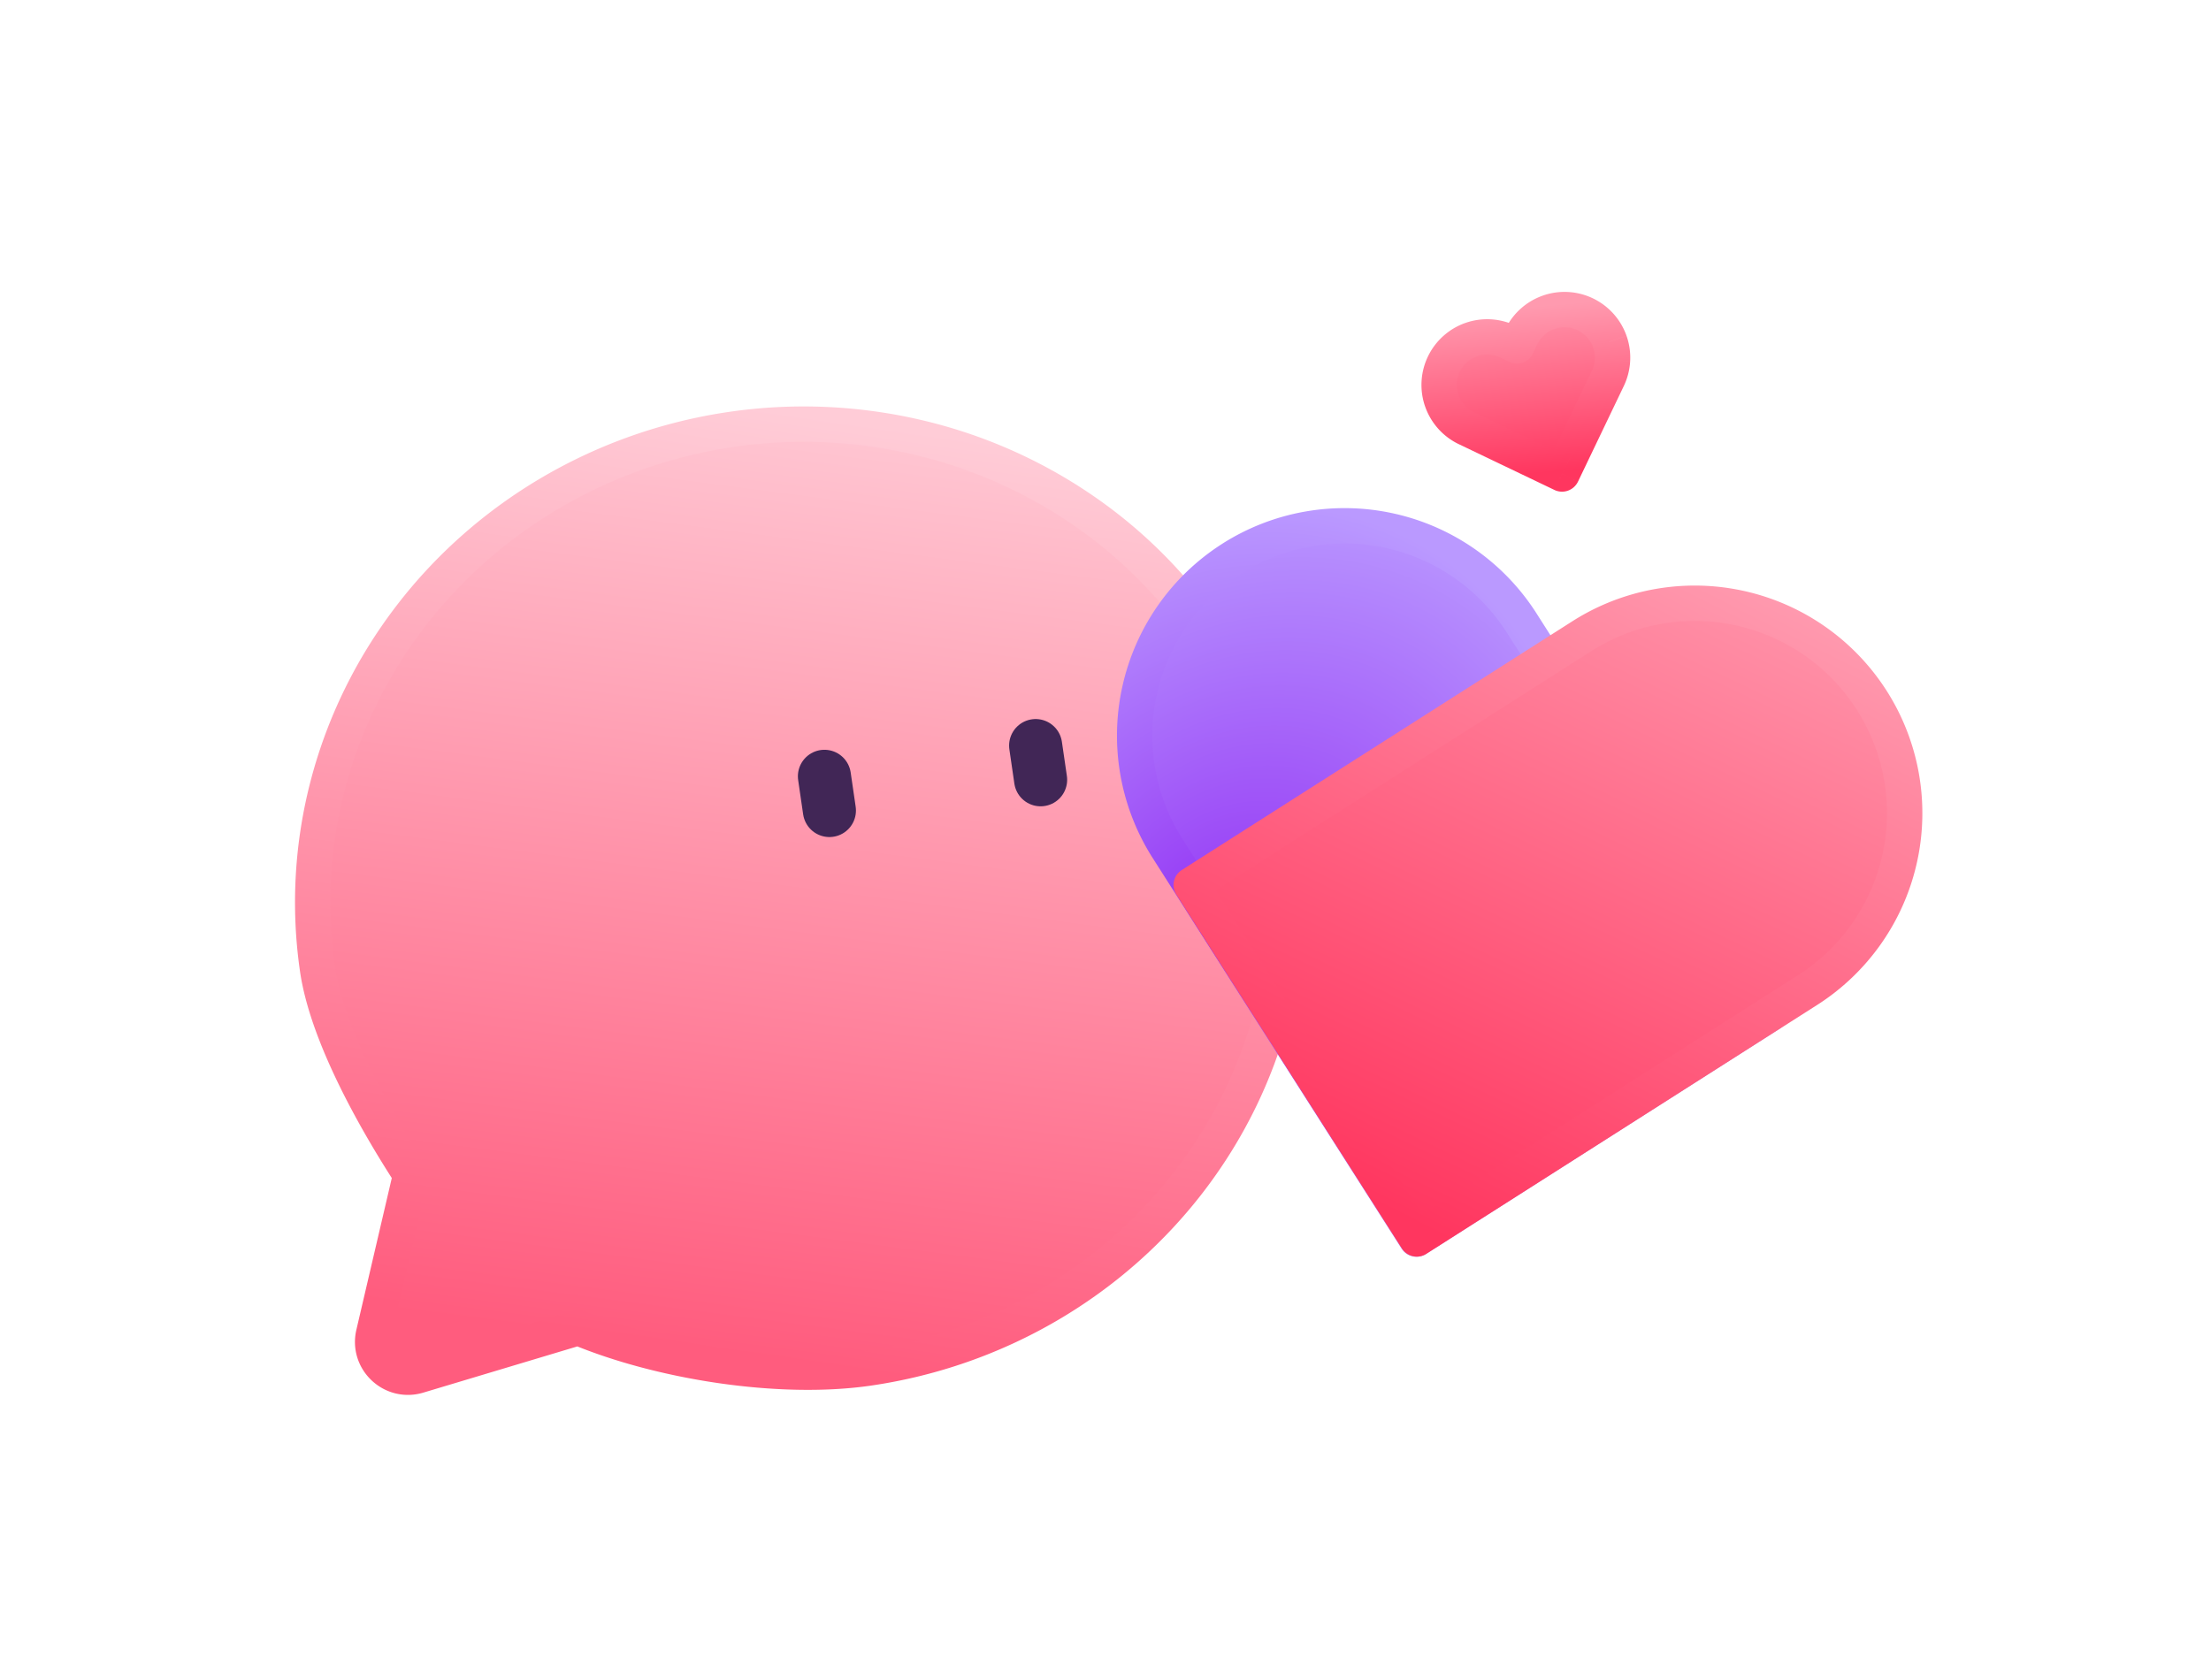<svg width="125" height="95" viewBox="0 0 125 95" fill="none" xmlns="http://www.w3.org/2000/svg">
    <g filter="url(#334rdcyova)">
        <path d="M41.361 22.28c-7.234 1.053-13.764 4.86-18.154 10.582-4.39 5.723-6.28 12.893-5.255 19.932.539 3.71 3.218 8.476 5.268 11.636l-2.098 8.992c-.35 1.497 1.05 2.812 2.522 2.37l9.047-2.714c4.647 1.94 11.382 3.015 16.402 2.286 7.233-1.054 13.764-4.86 18.154-10.583 4.39-5.723 6.28-12.892 5.255-19.932a26.2 26.2 0 0 0-3.556-9.855 26.786 26.786 0 0 0-7.166-7.75 27.625 27.625 0 0 0-9.687-4.464 28.224 28.224 0 0 0-10.732-.5z" fill="url(#7lm37wr4sb)" stroke="url(#oszq0zo8zc)" stroke-width="2" stroke-linecap="round" stroke-linejoin="round"/>
        <path d="m46.609 41.898.282 1.935M58.55 40.16l.282 1.935" stroke="#412656" stroke-width="3" stroke-linecap="round" stroke-linejoin="round"/>
        <path d="M69.64 29.591a11.868 11.868 0 0 1 16.385 3.633l14.072 22.09L80.08 68.067 66.002 45.967a11.867 11.867 0 0 1 3.639-16.376z" fill="url(#bs1i00vamd)" stroke="url(#ffjx6g7b0e)" stroke-width="2" stroke-linecap="round" stroke-linejoin="round"/>
        <path d="M80.088 68.044 67.347 48.043l22.09-14.072a11.867 11.867 0 0 1 16.385 3.633v0a11.862 11.862 0 0 1-.288 13.183 11.871 11.871 0 0 1-3.345 3.202L80.099 68.06l-.01-.017z" fill="url(#i9tppmdq1f)" stroke="url(#ncpac4cvyg)" stroke-width="2" stroke-linecap="round" stroke-linejoin="round"/>
        <path fill-rule="evenodd" clip-rule="evenodd" d="m88.312 24.8-.002.003-5.406-2.59a2.715 2.715 0 0 1 2.347-4.896l.508.243.245-.51a2.715 2.715 0 0 1 4.897 2.345l-2.588 5.404z" fill="url(#lip4qwkybh)"/>
        <path d="m88.312 24.8.432-.903a1 1 0 0 0-1.334.47l.902.432zm-.002.003-.432.902a1 1 0 0 0 1.334-.47l-.902-.432zm-5.406-2.59-.433.902.433-.901zm-1.387-1.546.944-.332-.944.332zm.113-2.074.901.432-.901-.432zm1.546-1.388-.332-.943.332.943zm1.049-.15.054-.999-.054.999zm1.026.262-.432.902.432-.902zm.508.243-.432.902a1 1 0 0 0 1.334-.47l-.902-.432zm.245-.51.901.431-.901-.432zm1.546-1.389.332.944-.332-.944zm2.075.112-.432.902.432-.902zm.848.636.744-.668-.744.668zm.69 1.96.999.053-.999-.054zm-.262 1.026L90 18.963l.902.432zm-2.588 5.404-.433.902a1 1 0 0 0 1.335-.47l-.902-.432zm-.903-.432-.002.004 1.804.864.002-.004-1.804-.864zm1.332-.466-5.406-2.59-.864 1.805 5.406 2.589.864-1.804zm-5.406-2.589a1.715 1.715 0 0 1-.876-.977L80.575 21a3.715 3.715 0 0 0 1.897 2.116l.865-1.803zm-.876-.977c-.15-.429-.125-.9.072-1.31l-1.804-.864A3.715 3.715 0 0 0 80.574 21l1.886-.664zm.072-1.31c.097-.203.233-.385.4-.535L81.598 17c-.363.326-.659.72-.87 1.16l1.804.864zm.4-.535c.168-.15.364-.267.576-.342l-.664-1.886c-.46.162-.884.413-1.247.74l1.336 1.488zm.576-.342c.213-.075.438-.107.663-.095l.108-1.997a3.716 3.716 0 0 0-1.435.206l.664 1.886zm.663-.095c.225.012.445.069.648.166l.864-1.804a3.715 3.715 0 0 0-1.404-.359l-.108 1.997zm.648.166.508.243.864-1.804-.508-.243-.864 1.804zm1.842-.227.245-.51-1.804-.865-.245.511 1.804.864zm.245-.51c.196-.411.547-.726.976-.877l-.664-1.887a3.715 3.715 0 0 0-2.116 1.9l1.803.863zm.976-.877c.43-.152.9-.126 1.311.07l.864-1.804a3.715 3.715 0 0 0-2.84-.153l.665 1.887zm1.311.07c.203.098.385.234.536.401l1.488-1.335a3.716 3.716 0 0 0-1.16-.87l-.864 1.804zm.536.401c.15.168.266.364.34.576l1.887-.665a3.715 3.715 0 0 0-.739-1.246l-1.488 1.335zm.34.576c.076.213.108.438.096.662l1.997.108a3.716 3.716 0 0 0-.206-1.434l-1.886.664zm.096.662a1.715 1.715 0 0 1-.166.649l1.804.864c.21-.44.333-.918.359-1.405l-1.997-.108zm-.166.649-2.588 5.404 1.804.864 2.588-5.404-1.804-.864zm-1.254 4.935L87.88 25.7l.865-1.803z" fill="url(#yuc21xsz3i)"/>
    </g>
    <defs>
        <linearGradient id="7lm37wr4sb" x1="56.141" y1="20.127" x2="48.907" y2="75.614" gradientUnits="userSpaceOnUse">
            <stop stop-color="#FFCCD7"/>
            <stop offset="1" stop-color="#FF5C7E"/>
        </linearGradient>
        <linearGradient id="oszq0zo8zc" x1="56.564" y1="23.032" x2="48.902" y2="75.625" gradientUnits="userSpaceOnUse">
            <stop stop-color="#FFCCD7"/>
            <stop offset="1" stop-color="#FF5C7E"/>
        </linearGradient>
        <linearGradient id="i9tppmdq1f" x1="99.905" y1="27.816" x2="80.71" y2="67.814" gradientUnits="userSpaceOnUse">
            <stop stop-color="#FF9AAF"/>
            <stop offset="1" stop-color="#FF365F"/>
        </linearGradient>
        <linearGradient id="ncpac4cvyg" x1="100.115" y1="31.305" x2="81.647" y2="68.022" gradientUnits="userSpaceOnUse">
            <stop stop-color="#FF9AAF"/>
            <stop offset="1" stop-color="#FF365F"/>
        </linearGradient>
        <linearGradient id="lip4qwkybh" x1="87.292" y1="14.588" x2="88.401" y2="24.678" gradientUnits="userSpaceOnUse">
            <stop stop-color="#FF9AAF"/>
            <stop offset="1" stop-color="#FF365F"/>
        </linearGradient>
        <linearGradient id="yuc21xsz3i" x1="87.755" y1="15.24" x2="88.609" y2="24.605" gradientUnits="userSpaceOnUse">
            <stop stop-color="#FF9AAF"/>
            <stop offset="1" stop-color="#FF365F"/>
        </linearGradient>
        <radialGradient id="bs1i00vamd" cx="0" cy="0" r="1" gradientUnits="userSpaceOnUse" gradientTransform="matrix(13.215 -24.114 19.567 10.723 69.925 52.146)">
            <stop stop-color="#9230F4"/>
            <stop offset="1" stop-color="#BA99FF"/>
        </radialGradient>
        <radialGradient id="ffjx6g7b0e" cx="0" cy="0" r="1" gradientUnits="userSpaceOnUse" gradientTransform="matrix(10.456 -22.759 18.468 8.484 68.727 50.897)">
            <stop stop-color="#9230F4"/>
            <stop offset="1" stop-color="#BA99FF"/>
        </radialGradient>
        <filter id="334rdcyova" x=".679" y=".508" width="124.001" height="94.373" filterUnits="userSpaceOnUse" color-interpolation-filters="sRGB">
            <feFlood flood-opacity="0" result="BackgroundImageFix"/>
            <feColorMatrix in="SourceAlpha" values="0 0 0 0 0 0 0 0 0 0 0 0 0 0 0 0 0 0 127 0" result="hardAlpha"/>
            <feOffset dy="2"/>
            <feGaussianBlur stdDeviation="8"/>
            <feComposite in2="hardAlpha" operator="out"/>
            <feColorMatrix values="0 0 0 0 0.62 0 0 0 0 0.188 0 0 0 0 0.957 0 0 0 0.18 0"/>
            <feBlend in2="BackgroundImageFix" result="effect1_dropShadow_1307_6777"/>
            <feBlend in="SourceGraphic" in2="effect1_dropShadow_1307_6777" result="shape"/>
        </filter>
    </defs>
</svg>
